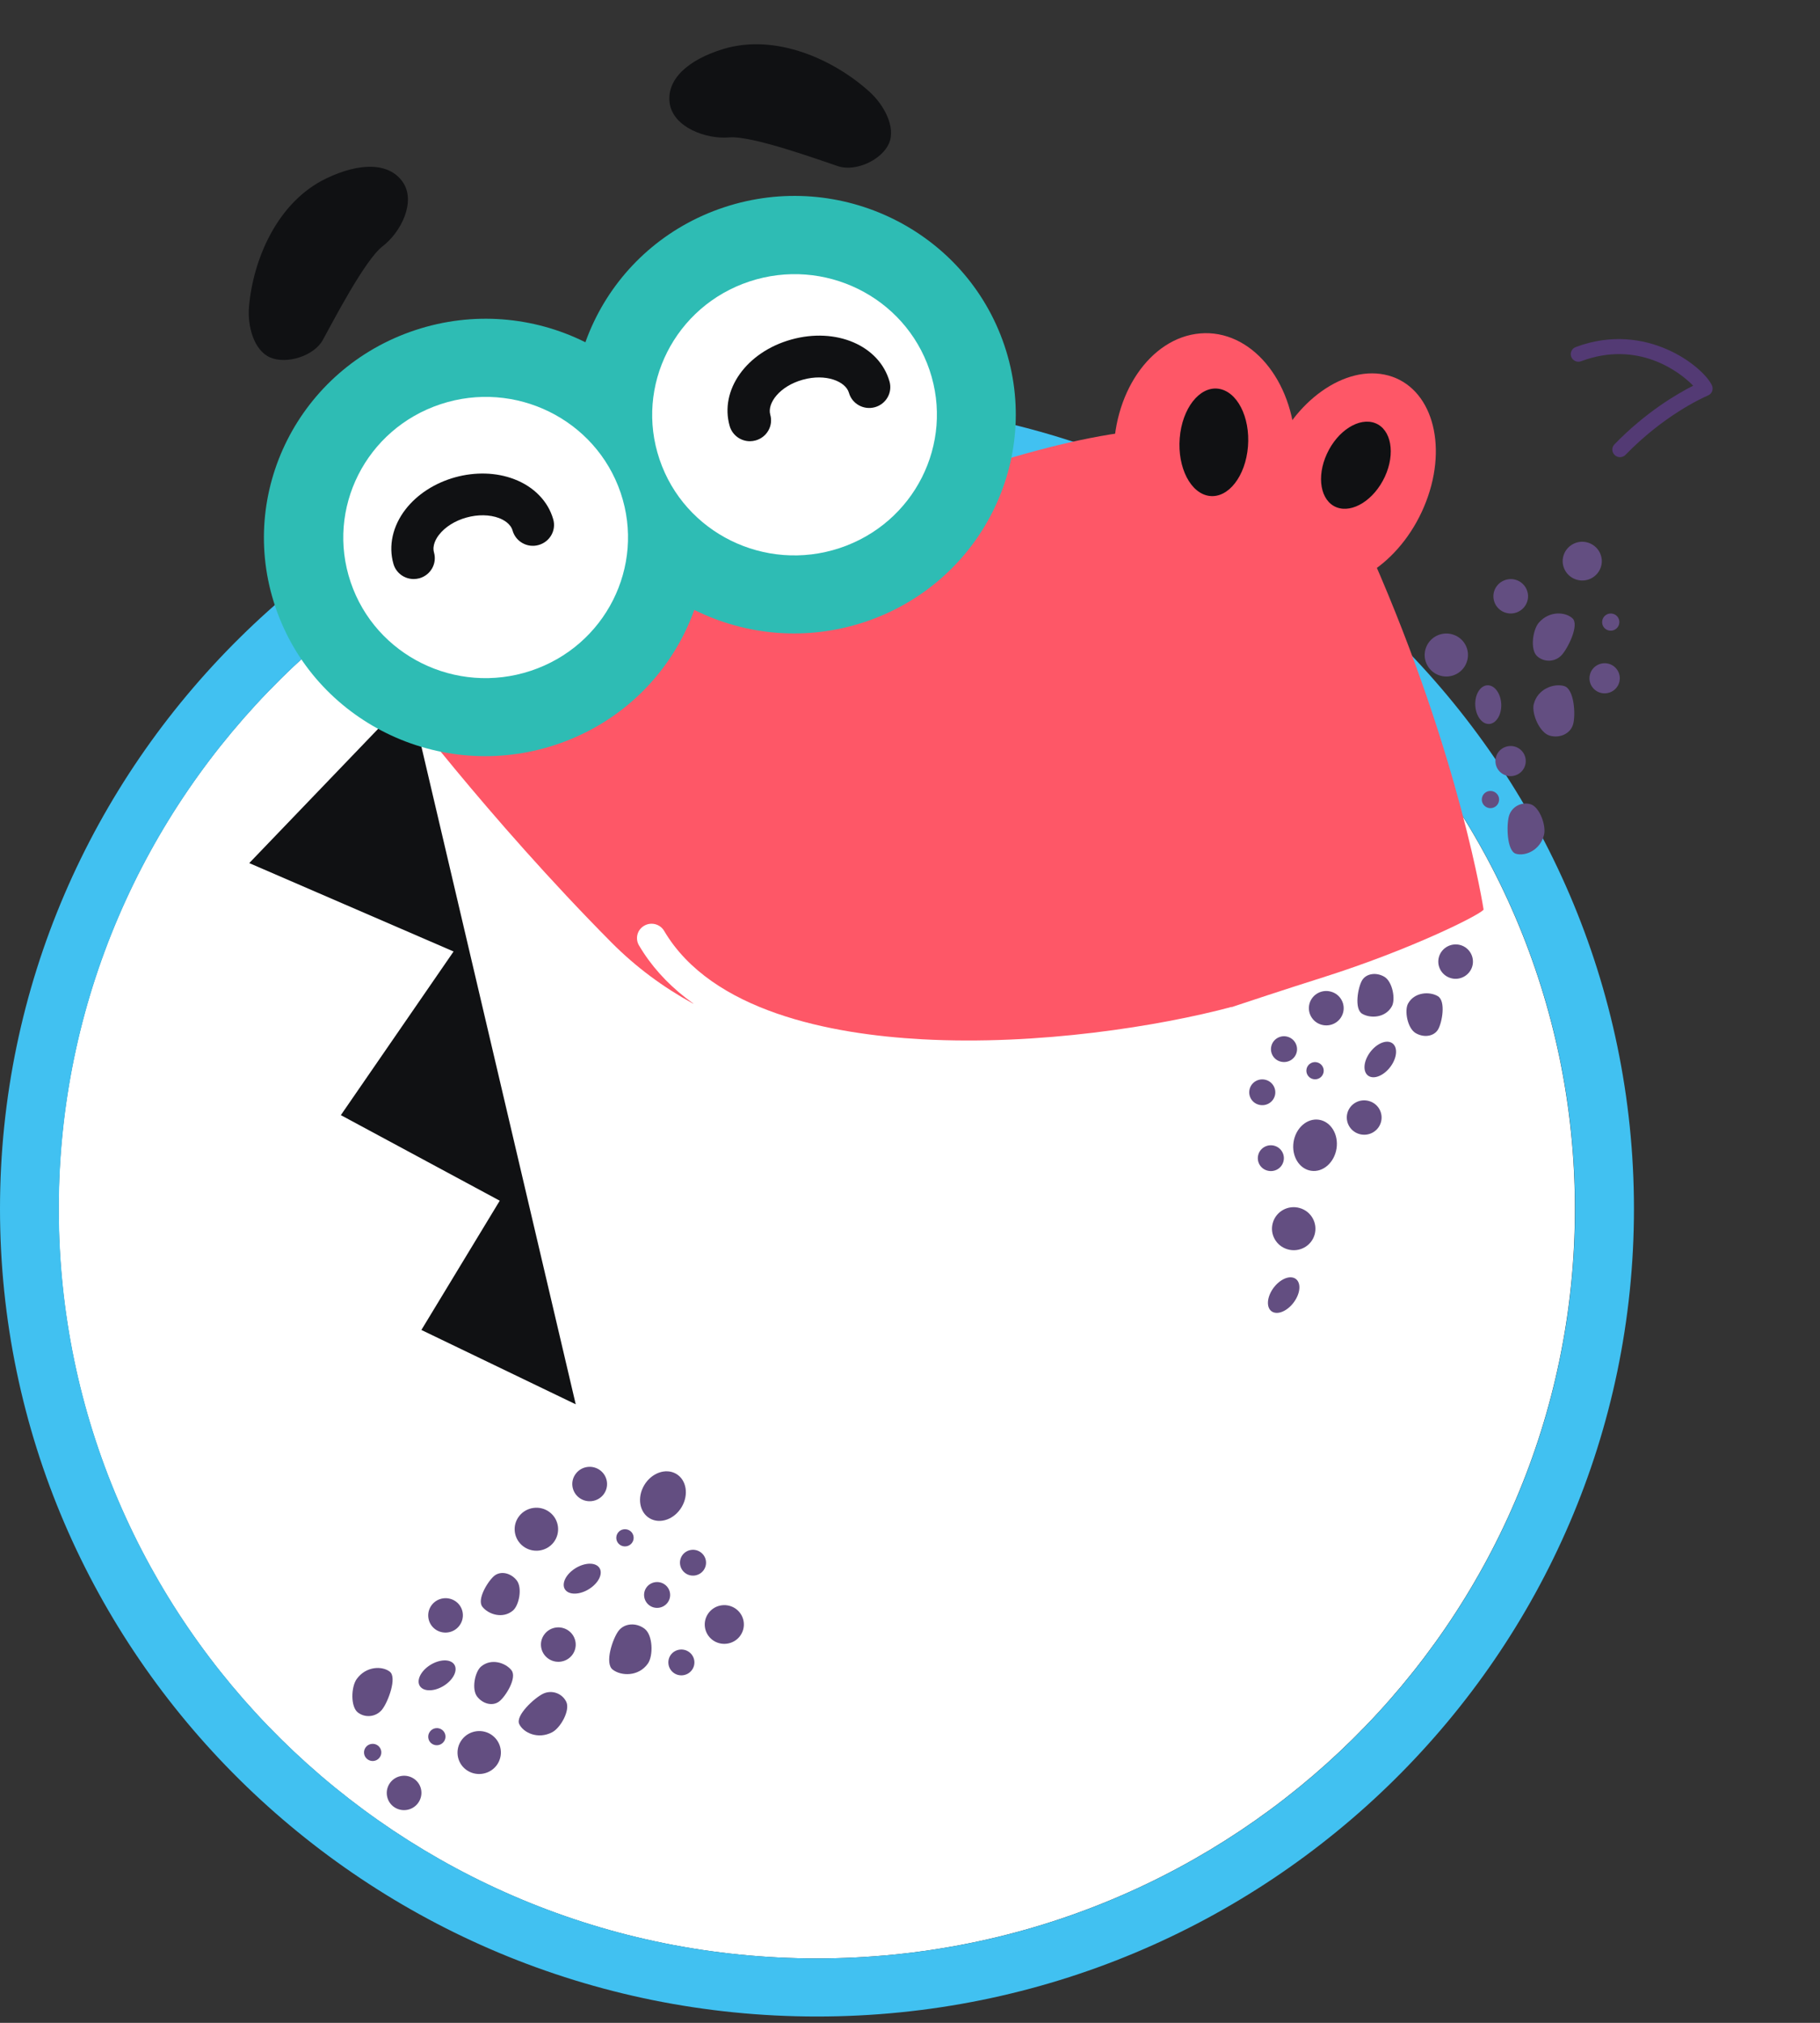 <svg width="36" height="40" viewBox="0 0 36 40" version="1.1" xmlns="http://www.w3.org/2000/svg" xmlns:xlink="http://www.w3.org/1999/xlink">
<rect x="0" y="0" width="36" height="40" fill="#333333" stroke="none"/>
<title>Page 1</title>
<desc>Created using Figma</desc>
<g id="Canvas" transform="translate(-4921 -241)">
<g id="Page 1">
<g id="Group 5">
<g id="Fill 1">
<use xlink:href="#path0_fill" transform="translate(4922.16 250.083)" fill="#FFFFFF"/>
</g>
<g id="Fill 3">
<use xlink:href="#path1_fill" transform="translate(4921 248.931)" fill="#41C1F1"/>
</g>
</g>
<g id="Group 14">
<g id="Group 8">
<mask id="mask0_outline" mask-type="alpha">
<g id="Clip 7">
<use xlink:href="#path2_fill" transform="translate(4942.02 250.492)" fill="#FFFFFF"/>
</g>
</mask>
<g id="Fill 6" mask="url(#mask0_outline)">
<use xlink:href="#path3_fill" transform="translate(4942.02 250.492)" fill="#6E568D"/>
</g>
</g>
<g id="Fill 9">
<use xlink:href="#path4_fill" transform="translate(4925.93 254.765)" fill="#101113"/>
</g>
<g id="Group 13">
<mask id="mask1_outline" mask-type="alpha">
<g id="Clip 12">
<use xlink:href="#path5_fill" transform="translate(4922.99 251.238)" fill="#FFFFFF"/>
</g>
</mask>
<g id="Fill 11" mask="url(#mask1_outline)">
<use xlink:href="#path6_fill" transform="translate(4922.99 251.238)" fill="#FE5767"/>
</g>
</g>
</g>
<g id="Group 17">
<mask id="mask2_outline" mask-type="alpha">
<g id="Clip 16">
<use xlink:href="#path7_fill" transform="translate(4928.81 253.481)" fill="#FFFFFF"/>
</g>
</mask>
<g id="Fill 15" mask="url(#mask2_outline)">
<use xlink:href="#path8_fill" transform="translate(4922.38 253.481)" fill="#FEC401"/>
</g>
</g>
<g id="Group 61">
<g id="Fill 18">
<use xlink:href="#path9_fill" transform="translate(4928.75 249.472)" fill="#FE5767"/>
</g>
<g id="Fill 20">
<use xlink:href="#path10_fill" transform="translate(4943.03 247.588)" fill="#FE5767"/>
</g>
<g id="Fill 22">
<use xlink:href="#path11_fill" transform="translate(4944.33 248.683)" fill="#101113"/>
</g>
<g id="Fill 24">
<use xlink:href="#path12_fill" transform="translate(4945.95 248.383)" fill="#FE5767"/>
</g>
<g id="Fill 26">
<use xlink:href="#path13_fill" transform="translate(4947.13 249.338)" fill="#101113"/>
</g>
<g id="Fill 28">
<use xlink:href="#path14_fill" transform="translate(4925.92 244.298)" fill="#101113"/>
</g>
<g id="Fill 30">
<use xlink:href="#path15_fill" transform="translate(4934.24 241.875)" fill="#101113"/>
</g>
<g id="Fill 32">
<use xlink:href="#path16_fill" transform="translate(4926.22 247.303)" fill="#2EBCB4"/>
</g>
<g id="Fill 34">
<use xlink:href="#path17_fill" transform="translate(4932.33 244.874)" fill="#2EBCB4"/>
</g>
<g id="Fill 36">
<use xlink:href="#path18_fill" transform="translate(4927.79 248.848)" fill="#FFFFFF"/>
</g>
<g id="Fill 38">
<use xlink:href="#path19_fill" transform="translate(4933.9 246.421)" fill="#FFFFFF"/>
</g>
<g id="Fill 40">
<use xlink:href="#path20_fill" transform="translate(4933.6 259.266)" fill="#FFFFFF"/>
</g>
<g id="Fill 42">
<use xlink:href="#path21_fill" transform="translate(4928.74 250.364)" fill="#101113"/>
</g>
<g id="Fill 44">
<use xlink:href="#path22_fill" transform="translate(4935.39 247.637)" fill="#101113"/>
</g>
<g id="Group 57">
<mask id="mask3_outline" mask-type="alpha">
<g id="Clip 56">
<use xlink:href="#path23_fill" transform="translate(4922.27 266.658)" fill="#FFFFFF"/>
</g>
</mask>
<g id="Fill 55" mask="url(#mask3_outline)">
<use xlink:href="#path24_fill" transform="translate(4911.13 266.658)" fill="#268C88"/>
</g>
</g>
<g id="Group 60">
<mask id="mask4_outline" mask-type="alpha">
<g id="Clip 59">
<use xlink:href="#path25_fill" transform="translate(4922.26 266.61)" fill="#FFFFFF"/>
</g>
</mask>
<g id="Fill 58" mask="url(#mask4_outline)">
<use xlink:href="#path26_fill" transform="translate(4911.13 266.611)" fill="#2EBCB4"/>
</g>
</g>
</g>
<g id="Group 70">
<g id="Group 64">
<mask id="mask5_outline" mask-type="alpha">
<g id="Clip 63">
<use xlink:href="#path27_fill" transform="translate(4951.91 246.953)" fill="#FFFFFF"/>
</g>
</mask>
<g id="Fill 62" mask="url(#mask5_outline)">
<use xlink:href="#path28_fill" transform="translate(4951.91 246.953)" fill="#6E568D"/>
</g>
</g>
<g id="Fill 65">
<use xlink:href="#path29_fill" transform="translate(4952.07 247.705)" fill="#533A74"/>
</g>
<g id="Group 69">
<mask id="mask6_outline" mask-type="alpha">
<g id="Clip 68">
<use xlink:href="#path30_fill" transform="translate(4954.92 247.002)" fill="#FFFFFF"/>
</g>
</mask>
<g id="Fill 67" mask="url(#mask6_outline)">
<use xlink:href="#path31_fill" transform="translate(4954.92 246.916)" fill="#533A74"/>
</g>
</g>
</g>
<g id="Group 80">
<g id="Group 73">
<mask id="mask7_outline" mask-type="alpha">
<g id="Clip 72">
<use xlink:href="#path32_fill" transform="translate(4927.13 269.594)" fill="#FFFFFF"/>
</g>
</mask>
<g id="Fill 71" mask="url(#mask7_outline)">
<use xlink:href="#path33_fill" transform="translate(4926.61 269.594)" fill="#6E568D"/>
</g>
</g>
<g id="Group 76">
<mask id="mask8_outline" mask-type="alpha">
<g id="Clip 75">
<use xlink:href="#path34_fill" transform="translate(4929.66 277.741)" fill="#FFFFFF"/>
</g>
</mask>
<g id="Fill 74" mask="url(#mask8_outline)">
<use xlink:href="#path35_fill" transform="translate(4928.61 277.742)" fill="#533A74"/>
</g>
</g>
<g id="Group 79">
<mask id="mask9_outline" mask-type="alpha">
<g id="Clip 78">
<use xlink:href="#path36_fill" transform="translate(4928.81 277.215)" fill="#FFFFFF"/>
</g>
</mask>
<g id="Fill 77" mask="url(#mask9_outline)">
<use xlink:href="#path37_fill" transform="translate(4927.82 277.215)" fill="#533A74"/>
</g>
</g>
</g>
<g id="Group 178">
<g id="Fill 81">
<use xlink:href="#path38_fill" transform="translate(4931.18 270.814)" fill="#634E81"/>
</g>
<g id="Fill 83">
<use xlink:href="#path39_fill" transform="translate(4933.66 270.094)" fill="#634E81"/>
</g>
<g id="Fill 85">
<use xlink:href="#path40_fill" transform="translate(4932.32 270.005)" fill="#634E81"/>
</g>
<g id="Fill 87">
<use xlink:href="#path41_fill" transform="translate(4933.19 271.239)" fill="#634E81"/>
</g>
<g id="Fill 89">
<use xlink:href="#path42_fill" transform="translate(4934.45 271.646)" fill="#634E81"/>
</g>
<g id="Fill 91">
<use xlink:href="#path42_fill" transform="translate(4934.22 273.618)" fill="#634E81"/>
</g>
<g id="Fill 93">
<use xlink:href="#path43_fill" transform="translate(4933.74 272.284)" fill="#634E81"/>
</g>
<g id="Fill 95">
<use xlink:href="#path44_fill" transform="translate(4934.94 272.74)" fill="#634E81"/>
</g>
<g id="Fill 97">
<use xlink:href="#path45_fill" transform="translate(4933.05 273.122)" fill="#634E81"/>
</g>
<g id="Fill 99">
<use xlink:href="#path46_fill" transform="translate(4932.15 271.921)" fill="#634E81"/>
</g>
<g id="Fill 101">
<use xlink:href="#path40_fill" transform="translate(4931.7 273.18)" fill="#634E81"/>
</g>
<g id="Fill 103">
<use xlink:href="#path47_fill" transform="translate(4930.51 272.105)" fill="#634E81"/>
</g>
<g id="Fill 105">
<use xlink:href="#path48_fill" transform="translate(4930.05 275.23)" fill="#634E81"/>
</g>
<g id="Fill 107">
<use xlink:href="#path49_fill" transform="translate(4928.65 276.114)" fill="#634E81"/>
</g>
<g id="Group 111">
<mask id="mask10_outline" mask-type="alpha">
<g id="Clip 110">
<use xlink:href="#path50_fill" transform="translate(4927.41 275.918)" fill="#FFFFFF"/>
</g>
</mask>
<g id="Fill 109" mask="url(#mask10_outline)">
<use xlink:href="#path51_fill" transform="translate(4927.41 275.918)" fill="#634E81"/>
</g>
</g>
<g id="Fill 112">
<use xlink:href="#path52_fill" transform="translate(4928.2 275.483)" fill="#634E81"/>
</g>
<g id="Fill 116">
<use xlink:href="#path53_fill" transform="translate(4927.97 273.983)" fill="#634E81"/>
</g>
<g id="Fill 118">
<use xlink:href="#path54_fill" transform="translate(4929.28 273.833)" fill="#634E81"/>
</g>
<g id="Fill 120">
<use xlink:href="#path49_fill" transform="translate(4929.47 272.603)" fill="#634E81"/>
</g>
<g id="Fill 122">
<use xlink:href="#path55_fill" transform="translate(4931.26 274.459)" fill="#634E81"/>
</g>
<g id="Fill 124">
<use xlink:href="#path56_fill" transform="translate(4930.38 273.864)" fill="#634E81"/>
</g>
<g id="Fill 126">
<use xlink:href="#path57_fill" transform="translate(4929.47 275.172)" fill="#634E81"/>
</g>
<g id="Fill 128">
<use xlink:href="#path58_fill" transform="translate(4946.16 264.871)" fill="#634E81"/>
</g>
<g id="Fill 130">
<use xlink:href="#path59_fill" transform="translate(4946.58 263.138)" fill="#634E81"/>
</g>
<g id="Fill 132">
<use xlink:href="#path60_fill" transform="translate(4947.64 262.758)" fill="#634E81"/>
</g>
<g id="Fill 134">
<use xlink:href="#path61_fill" transform="translate(4946.84 262.002)" fill="#634E81"/>
</g>
<g id="Fill 136">
<use xlink:href="#path62_fill" transform="translate(4945.71 262.344)" fill="#634E81"/>
</g>
<g id="Fill 138">
<use xlink:href="#path63_fill" transform="translate(4945.88 263.647)" fill="#634E81"/>
</g>
<g id="Fill 140">
<use xlink:href="#path62_fill" transform="translate(4946.14 261.491)" fill="#634E81"/>
</g>
<g id="Fill 142">
<use xlink:href="#path64_fill" transform="translate(4951.91 251.713)" fill="#634E81"/>
</g>
<g id="Fill 144">
<use xlink:href="#path65_fill" transform="translate(4951.33 254.551)" fill="#634E81"/>
</g>
<g id="Fill 146">
<use xlink:href="#path66_fill" transform="translate(4947.99 261.599)" fill="#634E81"/>
</g>
<g id="Fill 148">
<use xlink:href="#path67_fill" transform="translate(4946.89 260.596)" fill="#634E81"/>
</g>
<g id="Fill 150">
<use xlink:href="#path68_fill" transform="translate(4948.82 260.642)" fill="#634E81"/>
</g>
<g id="Fill 152">
<use xlink:href="#path69_fill" transform="translate(4949.18 253.527)" fill="#634E81"/>
</g>
<g id="Fill 154">
<use xlink:href="#path70_fill" transform="translate(4950.54 252.451)" fill="#634E81"/>
</g>
<g id="Fill 156">
<use xlink:href="#path71_fill" transform="translate(4950.58 255.752)" fill="#634E81"/>
</g>
<g id="Fill 158">
<use xlink:href="#path71_fill" transform="translate(4952.44 254.115)" fill="#634E81"/>
</g>
<g id="Fill 160">
<use xlink:href="#path72_fill" transform="translate(4950.31 256.64)" fill="#634E81"/>
</g>
<g id="Fill 162">
<use xlink:href="#path73_fill" transform="translate(4950.18 254.551)" fill="#634E81"/>
</g>
<g id="Fill 164">
<use xlink:href="#path74_fill" transform="translate(4950.82 256.889)" fill="#634E81"/>
</g>
<g id="Fill 166">
<use xlink:href="#path75_fill" transform="translate(4946.08 266.258)" fill="#634E81"/>
</g>
<g id="Fill 168">
<use xlink:href="#path70_fill" transform="translate(4949.45 259.675)" fill="#634E81"/>
</g>
<g id="Fill 170">
<use xlink:href="#path76_fill" transform="translate(4951.32 253.131)" fill="#634E81"/>
</g>
<g id="Fill 172">
<use xlink:href="#path77_fill" transform="translate(4947.85 260.26)" fill="#634E81"/>
</g>
<g id="Fill 174">
<use xlink:href="#path78_fill" transform="translate(4952.69 253.131)" fill="#634E81"/>
</g>
<g id="Fill 176">
<use xlink:href="#path79_fill" transform="translate(4934.68 260.753)" fill="#FFFFFF"/>
</g>
</g>
</g>
</g>
<defs>
<path id="path0_fill" fill-rule="evenodd" d="M 14.996 29.643C 6.714 29.643 0 23.007 0 14.821C 0 6.636 6.714 0 14.996 0C 23.278 0 29.992 6.636 29.992 14.821C 29.992 23.007 23.278 29.643 14.996 29.643Z"/>
<path id="path1_fill" fill-rule="evenodd" d="M 16.16 30.795C 7.877 30.795 1.164 24.159 1.164 15.973C 1.164 7.788 7.877 1.152 16.16 1.152C 24.442 1.152 31.155 7.788 31.155 15.973C 31.155 24.159 24.442 30.795 16.16 30.795ZM 16.16 0C 7.25 0 0 7.165 0 15.972C 0 24.779 7.25 31.944 16.16 31.944C 25.071 31.944 32.32 24.779 32.32 15.972C 32.32 7.165 25.071 0 16.16 0Z"/>
<path id="path2_fill" fill-rule="evenodd" d="M 9.54 18.569C 9.93 17.249 10.139 15.854 10.139 14.41C 10.139 12.74 11.351 10.538 12.785 8.12L 12.785 0L 0 0L 0 18.569L 9.54 18.569Z"/>
<path id="path3_fill" fill-rule="evenodd" d="M 3.581 18.569L 0 8.899L 10.168 0L 12.785 1.135L 3.581 18.569Z"/>
<path id="path4_fill" fill-rule="evenodd" d="M 6.458 14.004L 3.405 12.534L 4.955 9.978L 1.812 8.286L 4.042 5.05L 0 3.302L 3.171 0L 6.458 14.004Z"/>
<path id="path5_fill" fill-rule="evenodd" d="M 2.706 0C 3.251 1.772 3.411 3.283 2.688 4.132C 1.524 5.5 0.605 7.08 0 8.804L 1.16264e-13 18.526C 2.036 24.324 7.612 28.486 14.171 28.486C 17.322 28.486 20.245 27.526 22.659 25.885L 22.659 0L 2.706 0Z"/>
<path id="path6_fill" fill-rule="evenodd" d="M 22.399 9.917C 22.623 11.77 22.664 24.471 22.658 28.741C 22.654 32.711 21.207 36.957 14.937 37.979C 9.842 38.81 6.412 39.416 3.869 40.249C 1.793 40.928 0.793 41.466 0.396 41.703C -0.002 41.941 -0.167 41.546 0.219 40.831C 0.624 40.079 5.392 34.485 8.814 33.092C 12.237 31.7 11.587 30.301 11.222 27.898C 10.219 21.283 5.808 3.482 5.816 3.517C 5.816 3.517 20.262 -7.694 22.399 9.917Z"/>
<path id="path7_fill" fill-rule="evenodd" d="M 13.838 0C 15.133 1.526 16.132 3.958 16.583 7.674C 16.769 9.208 16.829 18.179 16.841 23.644C 14.428 25.283 11.505 26.244 8.355 26.244C 7.364 26.244 6.394 26.149 5.456 25.967C 5.439 25.865 5.423 25.761 5.407 25.656C 4.404 19.05 0.005 1.29 0 1.274C 0 1.274 0.751 0.691 1.936 5.33185e-12L 13.838 5.2994e-12L 13.838 0Z"/>
<path id="path8_fill" fill-rule="evenodd" d="M 13.946 9.028C 13.946 9.028 16.521 22.57 16.689 25.794C 16.84 28.704 15.742 32.522 12.304 33.288C 8.865 34.054 6.06 35.65 4.592 36.488C 2.056 37.936 0 40.677 0 40.677L 19.839 36.43L 26.55 31.367L 23.541 9.496C 23.541 9.496 24.123 -0.76 17.341 0.045C 12.425 0.629 13.623 5.844 13.946 9.028Z"/>
<path id="path9_fill" fill-rule="evenodd" d="M 15.473 11.825C 15.473 11.825 16.929 11.327 18.424 10.853C 20.151 10.306 21.517 9.624 21.596 9.515C 21.596 9.515 21.135 6.508 19.395 2.55C 17.657 -1.403 13.723 -0.145 7.749 2.184C 5.464 3.075 0 5.166 0 5.166C 0 5.166 1.883 7.684 4.345 10.165C 8.249 14.096 15.473 11.826 15.473 11.825Z"/>
<path id="path10_fill" fill-rule="evenodd" d="M 1.712 0.005C 2.703 -0.077 3.546 0.917 3.594 2.225C 3.643 3.532 2.877 4.658 1.885 4.739C 0.893 4.821 0.05 3.827 0.002 2.519C -0.046 1.212 0.72 0.086 1.712 0.005Z"/>
<path id="path11_fill" fill-rule="evenodd" d="M 0.765 0.003C 1.138 0.05 1.402 0.561 1.355 1.147C 1.308 1.732 0.968 2.17 0.595 2.124C 0.223 2.078 -0.042 1.566 0.005 0.981C 0.052 0.395 0.393 -0.043 0.765 0.003Z"/>
<path id="path12_fill" fill-rule="evenodd" d="M 2.514 0.043C 3.362 0.276 3.696 1.391 3.26 2.532C 2.825 3.673 1.785 4.41 0.938 4.177C 0.09 3.943 -0.244 2.829 0.191 1.688C 0.627 0.546 1.666 -0.19 2.514 0.043Z"/>
<path id="path13_fill" fill-rule="evenodd" d="M 1.074 0.03C 1.39 0.155 1.475 0.629 1.263 1.088C 1.051 1.546 0.623 1.817 0.306 1.693C -0.01 1.568 -0.095 1.094 0.117 0.635C 0.328 0.176 0.757 -0.094 1.074 0.03Z"/>
<path id="path14_fill" fill-rule="evenodd" d="M 1.536 0.229C 2.192 -0.085 2.772 -0.09 3.045 0.299C 3.317 0.689 3.009 1.296 2.65 1.57C 2.291 1.844 1.638 3.115 1.464 3.427C 1.291 3.74 0.753 3.911 0.425 3.771C 0.099 3.63 -0.027 3.147 0.005 2.771C 0.083 1.844 0.559 0.696 1.536 0.229Z"/>
<path id="path15_fill" fill-rule="evenodd" d="M 1.067 0.094C 0.367 0.307 -0.062 0.696 0.007 1.169C 0.077 1.642 0.726 1.882 1.18 1.842C 1.634 1.801 2.996 2.299 3.341 2.413C 3.686 2.526 4.2 2.288 4.343 1.964C 4.486 1.639 4.243 1.195 3.957 0.938C 3.257 0.305 2.109 -0.221 1.067 0.094Z"/>
<path id="path16_fill" fill-rule="evenodd" d="M 2.994 0.225C 5.289 -0.534 7.77 0.687 8.536 2.952C 9.302 5.216 8.063 7.667 5.769 8.425C 3.475 9.183 0.994 7.963 0.227 5.699C -0.539 3.434 0.699 0.984 2.994 0.225Z"/>
<path id="path17_fill" fill-rule="evenodd" d="M 2.993 0.225C 5.288 -0.534 7.769 0.688 8.536 2.953C 9.302 5.218 8.063 7.668 5.769 8.427C 3.475 9.186 0.993 7.964 0.227 5.699C -0.539 3.434 0.699 0.984 2.993 0.225Z"/>
<path id="path18_fill" fill-rule="evenodd" d="M 1.924 0.145C 3.398 -0.343 4.994 0.442 5.487 1.898C 5.979 3.354 5.183 4.929 3.708 5.417C 2.233 5.905 0.638 5.12 0.146 3.664C -0.347 2.208 0.449 0.633 1.924 0.145Z"/>
<path id="path19_fill" fill-rule="evenodd" d="M 1.924 0.145C 3.399 -0.343 4.994 0.442 5.487 1.898C 5.979 3.354 5.183 4.929 3.708 5.417C 2.234 5.905 0.638 5.12 0.146 3.664C -0.347 2.208 0.45 0.633 1.924 0.145Z"/>
<path id="path20_fill" fill-rule="evenodd" d="M 11.763 1.645C 10.344 2.024 7.938 2.411 5.64 2.285C 3.831 2.187 1.477 1.735 0.537 0.142C 0.457 0.005 0.28 -0.04 0.143 0.039C 0.005 0.118 -0.041 0.292 0.039 0.428C 1.933 3.642 8.637 3.049 11.814 2.223C 11.803 2.03 11.783 1.836 11.763 1.645Z"/>
<path id="path21_fill" fill-rule="evenodd" d="M 0.443 2.086C 0.26 2.086 0.093 1.967 0.042 1.785C -0.06 1.429 0.027 1.037 0.281 0.709C 0.511 0.412 0.859 0.187 1.26 0.075C 1.662 -0.036 2.077 -0.024 2.43 0.111C 2.82 0.259 3.102 0.549 3.203 0.905C 3.266 1.124 3.136 1.351 2.914 1.413C 2.693 1.476 2.462 1.348 2.399 1.128C 2.359 0.987 2.214 0.912 2.13 0.88C 1.946 0.811 1.712 0.807 1.487 0.87C 1.261 0.932 1.063 1.057 0.944 1.211C 0.889 1.281 0.805 1.42 0.845 1.562C 0.907 1.781 0.778 2.008 0.556 2.071C 0.518 2.081 0.48 2.086 0.443 2.086Z"/>
<path id="path22_fill" fill-rule="evenodd" d="M 0.444 2.088C 0.262 2.088 0.095 1.969 0.043 1.787C -0.16 1.076 0.375 0.324 1.262 0.077C 2.148 -0.17 3.001 0.194 3.205 0.907C 3.267 1.126 3.138 1.353 2.916 1.415C 2.694 1.477 2.464 1.349 2.402 1.13C 2.337 0.905 1.946 0.744 1.488 0.872C 1.03 0.999 0.782 1.338 0.846 1.563C 0.909 1.783 0.779 2.01 0.557 2.072C 0.52 2.082 0.482 2.088 0.444 2.088Z"/>
<path id="path23_fill" fill-rule="evenodd" d="M 0 1.08151e-14C 0.878 7.359 7.211 13.067 14.892 13.067C 18.021 13.067 20.927 12.12 23.331 10.499L 23.331 0L 4.10342e-15 0L 0 1.08151e-14Z"/>
<path id="path24_fill" fill-rule="evenodd" d="M 0 8.406C 5.616 8.874 4.961 11.994 7.032 13.655C 8.777 15.055 10.876 13.331 14.291 18.205C 15.797 15.951 19.408 12.875 22.848 11.101C 22.848 11.101 21.851 5.715 21.31 3.217C 25.047 2.055 30.479 2.806 32.742 4.906C 33.524 2.619 34.465 2.507 34.465 2.507L 34.449 0C 33.197 0.806 32.704 2.331 32.552 3.331C 31.93 2.544 30.935 1.893 30.105 1.532C 27.881 0.565 25.271 0.285 22.953 1.006C 20.636 1.728 18.69 3.626 16.612 4.871C 14.63 6.059 12.648 7.247 10.666 8.436C 10.518 8.524 10.365 8.615 10.194 8.639C 10.006 8.666 9.818 8.61 9.637 8.557C 6.728 7.718 3.601 7.629 0.648 8.3"/>
<path id="path25_fill" fill-rule="evenodd" d="M 0 1.62227e-14C 0.744 6.413 5.63 11.581 11.947 12.827L 17.849 12.827C 19.104 12.58 20.303 12.177 21.424 11.641L 21.424 0L 6.83904e-15 0L 0 1.62227e-14Z"/>
<path id="path26_fill" fill-rule="evenodd" d="M 32.552 3.378C 32.376 3.16 32.242 2.901 32.048 2.708C 23.579 -5.798 0 8.453 0 8.453C 6.45 6.903 10.471 12.827 10.471 12.827C 24.559 -6.596 32.552 3.378 32.552 3.378Z"/>
<path id="path27_fill" fill-rule="evenodd" d="M 0 2.822C 0.003 2.339 0.101 1.852 0.274 1.438C 0.649 0.538 1.548 0 2.512 0C 2.842 0 3.18 0.063 3.506 0.196C 4.482 0.594 5.081 1.502 5.088 2.445L 5.088 2.483C 5.086 2.767 5.03 3.053 4.915 3.33C 4.41 4.538 2.465 5.521 1.184 4.999C 0.353 4.661 0.005 3.773 6.56547e-14 2.861L 7.1126e-14 2.822L 0 2.822Z"/>
<path id="path28_fill" fill-rule="evenodd" d="M 4.915 3.33C 5.419 2.122 4.788 0.719 3.506 0.197C 2.225 -0.326 0.777 0.23 0.273 1.438C -0.231 2.646 -0.098 4.477 1.184 5C 2.465 5.522 4.41 4.538 4.915 3.33Z"/>
<path id="path29_fill" fill-rule="evenodd" d="M 0.974 2.335C 0.936 2.335 0.898 2.322 0.869 2.293C 0.808 2.236 0.806 2.141 0.864 2.082C 1.485 1.441 2.112 1.078 2.421 0.922C 2.147 0.637 1.32 0.02 0.205 0.438C 0.127 0.468 0.04 0.429 0.01 0.351C -0.02 0.274 0.02 0.187 0.098 0.158C 1.495 -0.366 2.624 0.552 2.792 0.915C 2.809 0.952 2.81 0.994 2.796 1.032C 2.781 1.069 2.752 1.099 2.715 1.115C 2.573 1.176 1.828 1.522 1.083 2.289C 1.054 2.32 1.014 2.335 0.974 2.335Z"/>
<path id="path30_fill" fill-rule="evenodd" d="M 2.055 2.764C 2.222 1.697 1.602 0.598 0.5 0.149C 0.335 0.082 0.168 0.032 5.47123e-15 0L 0 2.764L 2.055 2.764Z"/>
<path id="path31_fill" fill-rule="evenodd" d="M 2.152 2.849C 1.793 2.849 0.853 2.637 0.487 2.413C 0.449 2.39 0.424 2.352 0.417 2.31C 0.41 2.267 0.421 2.224 0.449 2.19C 0.668 1.926 0.914 1.719 1.169 1.538C 0.843 1.541 0.446 1.496 0.085 1.321C 0.033 1.295 0 1.244 0 1.187C 0 0.845 0.34 0.268 0.619 0.035C 0.683 -0.018 0.779 -0.01 0.833 0.053C 0.887 0.117 0.879 0.211 0.815 0.264C 0.609 0.437 0.37 0.845 0.315 1.094C 0.769 1.277 1.336 1.261 1.732 1.179C 1.803 1.164 1.876 1.203 1.903 1.27C 1.931 1.336 1.907 1.413 1.845 1.452C 1.488 1.679 1.12 1.913 0.809 2.239C 1.197 2.403 1.885 2.549 2.152 2.549C 2.236 2.549 2.304 2.616 2.304 2.699C 2.304 2.782 2.236 2.849 2.152 2.849Z"/>
<path id="path32_fill" fill-rule="evenodd" d="M 5.405 0.235C 4.735 0.533 4.046 0.992 3.28 1.575C 1.355 3.039 0.42 4.788 0 6.33C 1.311 7.496 2.831 8.437 4.497 9.091C 4.182 8.451 3.554 7.976 2.799 7.839C 3.089 7.126 3.771 6.113 5.797 5.908C 6.005 5.887 6.206 5.884 6.397 5.865C 10.377 5.466 9.245 0.001 6.439 0C 6.114 0 5.768 0.073 5.405 0.235Z"/>
<path id="path33_fill" fill-rule="evenodd" d="M 5.925 0.235C 5.256 0.533 4.567 0.993 3.802 1.575C 1.024 3.687 0.307 6.392 0.224 8.214C 0.182 9.141 0 10.047 0 10.047C 0 11.402 1.559 12.261 2.868 12.261C 4.177 12.261 5.238 11.262 5.238 10.03C 5.238 8.942 4.412 8.037 3.32 7.838C 3.61 7.127 4.292 6.113 6.319 5.908C 6.527 5.888 6.728 5.883 6.919 5.864C 11.358 5.42 9.436 -1.33 5.925 0.235Z"/>
<path id="path34_fill" fill-rule="evenodd" d="M 1.16455e-11 4.18166e-11C 0.615 0.351 1.257 0.661 1.922 0.925L 1.922 0.854C 1.73 0.505 1.443 0.21 1.093 0L 0 3.51491e-11L 1.16455e-11 4.18166e-11Z"/>
<path id="path35_fill" fill-rule="evenodd" d="M 0.323 3.161C 0.261 3.161 0.203 3.123 0.181 3.062C -0.015 2.526 -0.017 1.984 0.016 1.625C 0.02 1.585 0.039 1.549 0.07 1.523C 0.101 1.498 0.142 1.486 0.182 1.489C 0.705 1.538 1.133 1.619 1.524 1.833C 1.455 1.5 1.455 1.246 1.455 0.844C 1.455 0.8 1.474 0.758 1.508 0.73C 1.542 0.701 1.587 0.689 1.631 0.696C 2.02 0.756 2.34 0.879 2.63 1.085C 2.625 1.032 2.62 0.979 2.616 0.928C 2.588 0.63 2.565 0.373 2.506 0.196C 2.48 0.118 2.523 0.033 2.602 0.008C 2.683 -0.018 2.768 0.024 2.794 0.103C 2.864 0.312 2.889 0.584 2.917 0.9C 2.933 1.069 2.949 1.244 2.973 1.425C 2.981 1.488 2.948 1.55 2.89 1.578C 2.832 1.607 2.762 1.596 2.716 1.551C 2.432 1.272 2.138 1.11 1.759 1.024C 1.761 1.447 1.777 1.678 1.916 2.137C 1.934 2.2 1.909 2.268 1.854 2.304C 1.799 2.341 1.725 2.337 1.674 2.295C 1.285 1.98 0.856 1.865 0.308 1.804C 0.292 2.123 0.315 2.545 0.466 2.96C 0.494 3.038 0.453 3.124 0.375 3.152C 0.358 3.158 0.34 3.161 0.323 3.161Z"/>
<path id="path36_fill" fill-rule="evenodd" d="M 3.13228e-12 2.08732e-12C 0.619 0.411 1.272 0.778 1.952 1.096L 1.952 0.53C 1.704 0.38 1.424 0.272 1.124 0.217C 1.152 0.148 1.185 0.075 1.222 1.62227e-14L 0 0L 3.13228e-12 2.08732e-12Z"/>
<path id="path37_fill" fill-rule="evenodd" d="M 0.152 1.625C 0.133 1.625 0.115 1.622 0.096 1.615C 0.019 1.585 -0.02 1.498 0.01 1.421C 0.237 0.846 0.702 0.4 1.32 0.165C 1.867 -0.044 2.47 -0.055 2.856 0.135C 2.931 0.172 2.961 0.262 2.924 0.337C 2.886 0.411 2.795 0.44 2.72 0.404C 2.412 0.252 1.894 0.268 1.429 0.445C 0.892 0.649 0.488 1.035 0.294 1.529C 0.27 1.589 0.213 1.625 0.152 1.625Z"/>
<path id="path38_fill" fill-rule="evenodd" d="M 0.692 0.088C 0.88 0.231 0.915 0.498 0.771 0.685C 0.626 0.871 0.356 0.905 0.168 0.762C -0.02 0.619 -0.056 0.352 0.089 0.166C 0.234 -0.02 0.504 -0.055 0.692 0.088Z"/>
<path id="path39_fill" fill-rule="evenodd" d="M 0.713 0.049C 0.918 0.167 0.968 0.461 0.825 0.704C 0.682 0.948 0.399 1.05 0.193 0.931C -0.011 0.813 -0.062 0.52 0.082 0.276C 0.226 0.032 0.508 -0.069 0.713 0.049Z"/>
<path id="path40_fill" fill-rule="evenodd" d="M 0.554 0.071C 0.704 0.186 0.732 0.399 0.617 0.548C 0.501 0.697 0.285 0.725 0.134 0.61C -0.016 0.495 -0.045 0.282 0.072 0.133C 0.187 -0.016 0.403 -0.044 0.554 0.071Z"/>
<path id="path41_fill" fill-rule="evenodd" d="M 0.277 0.035C 0.352 0.092 0.366 0.2 0.308 0.274C 0.25 0.348 0.142 0.362 0.067 0.305C -0.008 0.248 -0.022 0.141 0.036 0.066C 0.093 -0.008 0.201 -0.022 0.277 0.035Z"/>
<path id="path42_fill" fill-rule="evenodd" d="M 0.415 0.053C 0.528 0.139 0.549 0.299 0.462 0.411C 0.376 0.522 0.213 0.544 0.101 0.458C -0.012 0.372 -0.033 0.211 0.053 0.099C 0.14 -0.012 0.302 -0.033 0.415 0.053Z"/>
<path id="path43_fill" fill-rule="evenodd" d="M 0.415 0.053C 0.528 0.139 0.549 0.299 0.462 0.411C 0.375 0.522 0.213 0.544 0.101 0.458C -0.012 0.372 -0.033 0.211 0.053 0.099C 0.14 -0.012 0.302 -0.033 0.415 0.053Z"/>
<path id="path44_fill" fill-rule="evenodd" d="M 0.623 0.079C 0.792 0.208 0.824 0.448 0.694 0.616C 0.564 0.784 0.32 0.815 0.151 0.687C -0.019 0.557 -0.05 0.317 0.081 0.149C 0.211 -0.018 0.453 -0.049 0.623 0.079Z"/>
<path id="path45_fill" fill-rule="evenodd" d="M 0.7 0.085C 0.867 0.212 0.874 0.624 0.763 0.777C 0.579 1.034 0.237 1.022 0.07 0.894C -0.097 0.767 0.071 0.273 0.187 0.124C 0.303 -0.025 0.532 -0.042 0.7 0.085Z"/>
<path id="path46_fill" fill-rule="evenodd" d="M 0.67 0.044C 0.783 0.13 0.739 0.312 0.571 0.451C 0.403 0.591 0.175 0.633 0.062 0.547C -0.05 0.461 -0.006 0.279 0.162 0.14C 0.33 0.002 0.557 -0.042 0.67 0.044Z"/>
<path id="path47_fill" fill-rule="evenodd" d="M 0.711 0.146C 0.827 0.295 0.756 0.643 0.635 0.743C 0.433 0.913 0.149 0.817 0.032 0.668C -0.085 0.52 0.149 0.148 0.273 0.051C 0.399 -0.045 0.594 -0.002 0.711 0.146Z"/>
<path id="path48_fill" fill-rule="evenodd" d="M 0.691 0.088C 0.878 0.231 0.913 0.497 0.769 0.684C 0.624 0.869 0.354 0.905 0.166 0.762C -0.021 0.62 -0.055 0.353 0.089 0.167C 0.234 -0.02 0.504 -0.055 0.691 0.088Z"/>
<path id="path49_fill" fill-rule="evenodd" d="M 0.553 0.07C 0.703 0.184 0.73 0.397 0.614 0.547C 0.499 0.696 0.283 0.724 0.133 0.61C -0.016 0.496 -0.044 0.282 0.071 0.133C 0.187 -0.016 0.402 -0.044 0.553 0.07Z"/>
<path id="path50_fill" fill-rule="evenodd" d="M 0 0.247C 0.209 0.424 0.423 0.595 0.642 0.761L 0.77 0.761L 0.77 0L 9.34486e-12 0L 9.34486e-12 0.247L 0 0.247Z"/>
<path id="path51_fill" fill-rule="evenodd" d="M 0.484 0.061C 0.614 0.161 0.639 0.348 0.537 0.478C 0.437 0.609 0.248 0.634 0.117 0.533C -0.015 0.433 -0.039 0.247 0.062 0.116C 0.164 -0.014 0.353 -0.038 0.484 0.061Z"/>
<path id="path52_fill" fill-rule="evenodd" d="M 0.276 0.035C 0.351 0.092 0.365 0.199 0.307 0.273C 0.25 0.348 0.142 0.362 0.067 0.304C -0.008 0.247 -0.022 0.141 0.036 0.066C 0.094 -0.008 0.202 -0.022 0.276 0.035Z"/>
<path id="path53_fill" fill-rule="evenodd" d="M 0.11 0.881C -0.04 0.767 -0.025 0.37 0.086 0.218C 0.27 -0.038 0.589 -0.043 0.739 0.072C 0.889 0.186 0.707 0.669 0.591 0.818C 0.476 0.967 0.26 0.995 0.11 0.881Z"/>
<path id="path54_fill" fill-rule="evenodd" d="M 0.062 0.547C -0.05 0.461 -0.006 0.28 0.162 0.14C 0.33 0.002 0.557 -0.042 0.67 0.044C 0.782 0.13 0.737 0.312 0.569 0.451C 0.402 0.59 0.174 0.633 0.062 0.547Z"/>
<path id="path55_fill" fill-rule="evenodd" d="M 0.941 0.193C 1.022 0.362 0.828 0.71 0.66 0.796C 0.378 0.942 0.092 0.803 0.011 0.634C -0.07 0.465 0.312 0.115 0.483 0.033C 0.655 -0.048 0.859 0.024 0.941 0.193Z"/>
<path id="path56_fill" fill-rule="evenodd" d="M 0.059 0.686C -0.057 0.538 0.015 0.191 0.136 0.09C 0.338 -0.079 0.621 0.016 0.737 0.164C 0.853 0.312 0.62 0.684 0.495 0.78C 0.37 0.877 0.175 0.835 0.059 0.686Z"/>
<path id="path57_fill" fill-rule="evenodd" d="M 0.276 0.035C 0.351 0.092 0.364 0.199 0.306 0.272C 0.248 0.347 0.141 0.361 0.066 0.304C -0.008 0.248 -0.022 0.141 0.036 0.067C 0.093 -0.008 0.201 -0.022 0.276 0.035Z"/>
<path id="path58_fill" fill-rule="evenodd" d="M 0.311 0.834C 0.083 0.769 -0.049 0.534 0.017 0.308C 0.082 0.082 0.32 -0.049 0.549 0.017C 0.777 0.082 0.908 0.318 0.843 0.544C 0.778 0.77 0.539 0.9 0.311 0.834Z"/>
<path id="path59_fill" fill-rule="evenodd" d="M 0.354 1.013C 0.119 0.978 -0.036 0.723 0.007 0.444C 0.05 0.166 0.275 -0.032 0.51 0.004C 0.745 0.04 0.9 0.295 0.857 0.573C 0.813 0.852 0.589 1.049 0.354 1.013Z"/>
<path id="path60_fill" fill-rule="evenodd" d="M 0.249 0.667C 0.067 0.616 -0.039 0.427 0.013 0.246C 0.066 0.065 0.257 -0.039 0.439 0.014C 0.622 0.065 0.727 0.254 0.675 0.434C 0.622 0.616 0.432 0.719 0.249 0.667Z"/>
<path id="path61_fill" fill-rule="evenodd" d="M 0.125 0.334C 0.033 0.308 -0.019 0.214 0.007 0.123C 0.033 0.033 0.128 -0.019 0.219 0.007C 0.311 0.033 0.363 0.128 0.337 0.217C 0.311 0.308 0.216 0.36 0.125 0.334Z"/>
<path id="path62_fill" fill-rule="evenodd" d="M 0.186 0.5C 0.049 0.462 -0.029 0.32 0.01 0.185C 0.049 0.049 0.192 -0.029 0.329 0.01C 0.466 0.049 0.545 0.191 0.506 0.326C 0.466 0.462 0.324 0.539 0.186 0.5Z"/>
<path id="path63_fill" fill-rule="evenodd" d="M 0.186 0.5C 0.049 0.462 -0.029 0.32 0.01 0.185C 0.049 0.049 0.192 -0.029 0.329 0.01C 0.466 0.049 0.545 0.191 0.505 0.326C 0.466 0.462 0.324 0.539 0.186 0.5Z"/>
<path id="path64_fill" fill-rule="evenodd" d="M 0.28 0.751C 0.075 0.692 -0.044 0.48 0.015 0.277C 0.075 0.074 0.289 -0.044 0.494 0.015C 0.699 0.074 0.818 0.286 0.759 0.489C 0.7 0.692 0.486 0.81 0.28 0.751Z"/>
<path id="path65_fill" fill-rule="evenodd" d="M 0.324 0.996C 0.122 0.938 -0.038 0.557 0.008 0.374C 0.084 0.069 0.407 -0.043 0.609 0.015C 0.812 0.073 0.839 0.593 0.786 0.773C 0.734 0.954 0.527 1.054 0.324 0.996Z"/>
<path id="path66_fill" fill-rule="evenodd" d="M 0.123 0.696C -0.014 0.657 -0.041 0.471 0.064 0.281C 0.169 0.091 0.365 -0.032 0.502 0.007C 0.639 0.047 0.665 0.232 0.56 0.423C 0.455 0.612 0.26 0.735 0.123 0.696Z"/>
<path id="path67_fill" fill-rule="evenodd" d="M 0.249 0.667C 0.067 0.616 -0.039 0.427 0.013 0.246C 0.066 0.065 0.257 -0.039 0.439 0.014C 0.622 0.065 0.727 0.254 0.675 0.434C 0.622 0.616 0.432 0.719 0.249 0.667Z"/>
<path id="path68_fill" fill-rule="evenodd" d="M 0.182 0.787C 0.019 0.691 -0.043 0.342 0.031 0.204C 0.157 -0.026 0.457 -0.04 0.62 0.056C 0.784 0.152 0.705 0.583 0.624 0.717C 0.543 0.852 0.345 0.883 0.182 0.787Z"/>
<path id="path69_fill" fill-rule="evenodd" d="M 0.31 0.834C 0.083 0.769 -0.049 0.533 0.017 0.308C 0.083 0.082 0.32 -0.048 0.548 0.017C 0.775 0.081 0.906 0.317 0.84 0.542C 0.775 0.769 0.537 0.899 0.31 0.834Z"/>
<path id="path70_fill" fill-rule="evenodd" d="M 0.248 0.667C 0.066 0.615 -0.039 0.427 0.013 0.246C 0.066 0.066 0.256 -0.038 0.438 0.013C 0.619 0.065 0.724 0.254 0.672 0.434C 0.619 0.614 0.429 0.719 0.248 0.667Z"/>
<path id="path71_fill" fill-rule="evenodd" d="M 0.217 0.584C 0.057 0.538 -0.034 0.374 0.012 0.215C 0.057 0.057 0.224 -0.033 0.383 0.011C 0.543 0.057 0.634 0.222 0.588 0.38C 0.543 0.538 0.376 0.629 0.217 0.584Z"/>
<path id="path72_fill" fill-rule="evenodd" d="M 0.124 0.334C 0.033 0.308 -0.019 0.214 0.007 0.123C 0.033 0.033 0.128 -0.019 0.218 0.007C 0.31 0.033 0.362 0.127 0.336 0.217C 0.31 0.308 0.215 0.36 0.124 0.334Z"/>
<path id="path73_fill" fill-rule="evenodd" d="M 0.241 0C 0.382 -0.006 0.505 0.16 0.515 0.371C 0.524 0.582 0.416 0.758 0.275 0.765C 0.133 0.771 0.011 0.605 0.001 0.394C -0.009 0.183 0.099 0.006 0.241 0Z"/>
<path id="path74_fill" fill-rule="evenodd" d="M 0.452 0.013C 0.634 0.065 0.768 0.439 0.721 0.621C 0.644 0.927 0.349 1.046 0.167 0.994C -0.015 0.943 -0.025 0.427 0.028 0.246C 0.08 0.066 0.27 -0.038 0.452 0.013Z"/>
<path id="path75_fill" fill-rule="evenodd" d="M 0.5 0.007C 0.637 0.046 0.663 0.232 0.558 0.422C 0.454 0.612 0.259 0.735 0.122 0.696C -0.015 0.657 -0.04 0.471 0.064 0.281C 0.169 0.091 0.364 -0.032 0.5 0.007Z"/>
<path id="path76_fill" fill-rule="evenodd" d="M 0.083 0.843C -0.056 0.715 -0.004 0.321 0.12 0.18C 0.328 -0.058 0.646 -0.032 0.784 0.096C 0.923 0.224 0.696 0.688 0.567 0.826C 0.438 0.963 0.221 0.97 0.083 0.843Z"/>
<path id="path77_fill" fill-rule="evenodd" d="M 0.533 0.055C 0.695 0.151 0.757 0.5 0.682 0.638C 0.556 0.869 0.258 0.883 0.095 0.787C -0.068 0.692 0.011 0.261 0.092 0.126C 0.172 -0.009 0.37 -0.041 0.533 0.055Z"/>
<path id="path78_fill" fill-rule="evenodd" d="M 0.123 0.334C 0.032 0.308 -0.019 0.214 0.007 0.124C 0.033 0.033 0.128 -0.019 0.218 0.007C 0.309 0.032 0.361 0.127 0.335 0.217C 0.309 0.307 0.214 0.36 0.123 0.334Z"/>
<path id="path79_fill" fill-rule="evenodd" d="M 0 0L 0.777 2.339L 3.043 1.204L 4.511 2.954L 6.583 1.359L 8.497 2.675L 9.946 0.854L 9.995 0.68L 7.293 0.916L 5.07 0.993L 2.669 0.901L 0 0Z"/>
</defs>
</svg>
